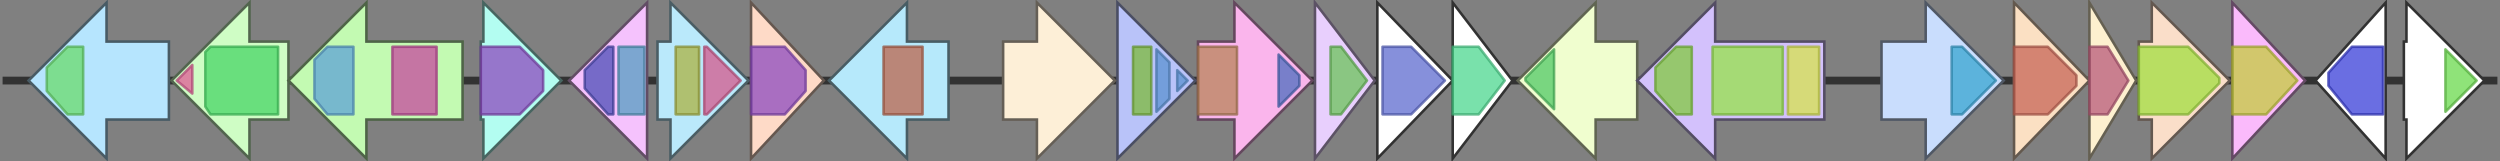 <svg version="1.1" baseProfile="full" xmlns="http://www.w3.org/2000/svg" width="962" height="62">
	<rect width="100%" height="100%" fill="#808080" stroke="none"/>
	<line x1="1" y1="31" x2="961" y2="31" style="stroke:rgb(50,50,50); stroke-width:3 "/>
	<g>
		<title>spsD</title>
		<polygon class="spsD" points="430,16 430,16 430,1 460,31 430,61 430,46 430,46" fill="rgb(185,195,249)" fill-opacity="1.0" stroke="rgb(74,78,99)" stroke-width="1" />
		<g>
			<title>PF02563</title>
			<rect class="PF02563" x="436" y="18" stroke-linejoin="round" width="7" height="26" fill="rgb(125,185,59)" stroke="rgb(100,148,47)" stroke-width="1" opacity="0.75" />
		</g>
		<g>
			<title>PF10531</title>
			<polygon class="PF10531" points="445,19 450,24 450,38 445,43" stroke-linejoin="round" width="5" height="26" fill="rgb(92,145,209)" stroke="rgb(73,116,167)" stroke-width="1" opacity="0.75" />
		</g>
		<g>
			<title>PF10531</title>
			<polygon class="PF10531" points="453,27 457,31 453,35" stroke-linejoin="round" width="5" height="26" fill="rgb(92,145,209)" stroke="rgb(73,116,167)" stroke-width="1" opacity="0.75" />
		</g>
	</g>
	<g>
		<title>spsC</title>
		<polygon class="spsC" points="461,16 475,16 475,1 505,31 475,61 475,46 461,46" fill="rgb(250,181,236)" fill-opacity="1.0" stroke="rgb(100,72,94)" stroke-width="1" />
		<g>
			<title>PF02706</title>
			<rect class="PF02706" x="461" y="18" stroke-linejoin="round" width="15" height="26" fill="rgb(184,132,90)" stroke="rgb(147,105,72)" stroke-width="1" opacity="0.75" />
		</g>
		<g>
			<title>PF13807</title>
			<polygon class="PF13807" points="492,21 500,29 500,33 492,41" stroke-linejoin="round" width="8" height="26" fill="rgb(77,110,190)" stroke="rgb(61,87,152)" stroke-width="1" opacity="0.75" />
		</g>
	</g>
	<g>
		<title>spsE</title>
		<polygon class="spsE" points="506,16 506,16 506,1 529,31 506,61 506,46 506,46" fill="rgb(232,207,253)" fill-opacity="1.0" stroke="rgb(92,82,101)" stroke-width="1" />
		<g>
			<title>PF10609</title>
			<polygon class="PF10609" points="512,18 516,18 526,31 516,44 512,44" stroke-linejoin="round" width="17" height="26" fill="rgb(107,194,90)" stroke="rgb(85,155,72)" stroke-width="1" opacity="0.75" />
		</g>
	</g>
	<g>
		<polygon class="NoName" points="530,16 530,16 530,1 559,31 530,61 530,46 530,46" fill="rgb(255,255,255)" fill-opacity="1.0" stroke="rgb(50,50,50)" stroke-width="1" />
		<g>
			<title>PF09721</title>
			<polygon class="PF09721" points="532,18 543,18 556,31 543,44 532,44" stroke-linejoin="round" width="25" height="26" fill="rgb(94,107,207)" stroke="rgb(75,85,165)" stroke-width="1" opacity="0.75" />
		</g>
	</g>
	<g>
		<polygon class="NoName" points="559,16 559,16 559,1 582,31 559,61 559,46 559,46" fill="rgb(255,255,255)" fill-opacity="1.0" stroke="rgb(50,50,50)" stroke-width="1" />
		<g>
			<title>PF11984</title>
			<polygon class="PF11984" points="559,18 569,18 579,31 579,31 569,44 559,44" stroke-linejoin="round" width="20" height="26" fill="rgb(77,215,143)" stroke="rgb(61,172,114)" stroke-width="1" opacity="0.75" />
		</g>
	</g>
	<g>
		<title>atrD</title>
		<polygon class="atrD" points="630,16 614,16 614,1 584,31 614,61 614,46 630,46" fill="rgb(240,254,207)" fill-opacity="1.0" stroke="rgb(96,101,82)" stroke-width="1" />
		<g>
			<title>PF13437</title>
			<polygon class="PF13437" points="587,30 598,19 598,42 587,31" stroke-linejoin="round" width="11" height="26" fill="rgb(82,200,102)" stroke="rgb(65,160,81)" stroke-width="1" opacity="0.75" />
		</g>
	</g>
	<g>
		<title>atrB</title>
		<polygon class="atrB" points="702,16 660,16 660,1 630,31 660,61 660,46 702,46" fill="rgb(211,193,252)" fill-opacity="1.0" stroke="rgb(84,77,100)" stroke-width="1" />
		<g>
			<title>PF00005</title>
			<polygon class="PF00005" points="637,26 645,18 651,18 651,44 645,44 637,35" stroke-linejoin="round" width="14" height="26" fill="rgb(129,201,63)" stroke="rgb(103,160,50)" stroke-width="1" opacity="0.75" />
		</g>
		<g>
			<title>PF00664</title>
			<rect class="PF00664" x="659" y="18" stroke-linejoin="round" width="27" height="26" fill="rgb(149,226,73)" stroke="rgb(119,180,58)" stroke-width="1" opacity="0.75" />
		</g>
		<g>
			<title>PF03412</title>
			<rect class="PF03412" x="688" y="18" stroke-linejoin="round" width="12" height="26" fill="rgb(214,226,77)" stroke="rgb(171,180,61)" stroke-width="1" opacity="0.75" />
		</g>
	</g>
	<g>
		<title>spsB</title>
		<polygon class="spsB" points="724,16 741,16 741,1 771,31 741,61 741,46 724,46" fill="rgb(201,221,253)" fill-opacity="1.0" stroke="rgb(80,88,101)" stroke-width="1" />
		<g>
			<title>PF02397</title>
			<polygon class="PF02397" points="751,18 755,18 768,31 755,44 751,44" stroke-linejoin="round" width="18" height="26" fill="rgb(57,165,209)" stroke="rgb(45,131,167)" stroke-width="1" opacity="0.75" />
		</g>
	</g>
	<g>
		<title>rhsA</title>
		<polygon class="rhsA" points="775,16 775,16 775,1 804,31 775,61 775,46 775,46" fill="rgb(251,224,195)" fill-opacity="1.0" stroke="rgb(100,89,78)" stroke-width="1" />
		<g>
			<title>PF00483</title>
			<polygon class="PF00483" points="775,18 788,18 799,29 799,33 788,44 775,44" stroke-linejoin="round" width="24" height="26" fill="rgb(198,101,87)" stroke="rgb(158,80,69)" stroke-width="1" opacity="0.75" />
		</g>
	</g>
	<g>
		<title>rhsC</title>
		<polygon class="rhsC" points="804,16 804,16 804,1 822,31 804,61 804,46 804,46" fill="rgb(253,240,207)" fill-opacity="1.0" stroke="rgb(101,96,82)" stroke-width="1" />
		<g>
			<title>PF00908</title>
			<polygon class="PF00908" points="804,18 811,18 819,31 811,44 804,44" stroke-linejoin="round" width="17" height="26" fill="rgb(184,89,121)" stroke="rgb(147,71,96)" stroke-width="1" opacity="0.75" />
		</g>
	</g>
	<g>
		<title>spsG</title>
		<polygon class="spsG" points="65,16 41,16 41,1 11,31 41,61 41,46 65,46" fill="rgb(182,229,254)" fill-opacity="1.0" stroke="rgb(72,91,101)" stroke-width="1" />
		<g>
			<title>PF04932</title>
			<polygon class="PF04932" points="18,26 26,18 32,18 32,44 26,44 18,35" stroke-linejoin="round" width="14" height="26" fill="rgb(106,219,107)" stroke="rgb(84,175,85)" stroke-width="1" opacity="0.75" />
		</g>
	</g>
	<g>
		<title>rhsB</title>
		<polygon class="rhsB" points="823,16 828,16 828,1 858,31 828,61 828,46 823,46" fill="rgb(250,222,201)" fill-opacity="1.0" stroke="rgb(100,88,80)" stroke-width="1" />
		<g>
			<title>PF16363</title>
			<polygon class="PF16363" points="823,18 842,18 854,30 854,32 842,44 823,44" stroke-linejoin="round" width="31" height="26" fill="rgb(162,221,65)" stroke="rgb(129,176,51)" stroke-width="1" opacity="0.75" />
		</g>
	</g>
	<g>
		<title>rhsD</title>
		<polygon class="rhsD" points="859,16 859,16 859,1 887,31 859,61 859,46 859,46" fill="rgb(250,186,251)" fill-opacity="1.0" stroke="rgb(100,74,100)" stroke-width="1" />
		<g>
			<title>PF04321</title>
			<polygon class="PF04321" points="859,18 872,18 884,31 872,44 859,44" stroke-linejoin="round" width="28" height="26" fill="rgb(196,203,60)" stroke="rgb(156,162,47)" stroke-width="1" opacity="0.75" />
		</g>
	</g>
	<g>
		<polygon class="NoName" points="918,16 918,16 918,1 891,31 918,61 918,46 918,46" fill="rgb(255,255,255)" fill-opacity="1.0" stroke="rgb(50,50,50)" stroke-width="1" />
		<g>
			<title>PF11316</title>
			<polygon class="PF11316" points="896,28 905,18 917,18 917,44 905,44 896,33" stroke-linejoin="round" width="21" height="26" fill="rgb(57,62,216)" stroke="rgb(45,49,172)" stroke-width="1" opacity="0.75" />
		</g>
	</g>
	<g>
		<polygon class="NoName" points="925,16 926,16 926,1 956,31 926,61 926,46 925,46" fill="rgb(255,255,255)" fill-opacity="1.0" stroke="rgb(50,50,50)" stroke-width="1" />
		<g>
			<title>PF00892</title>
			<polygon class="PF00892" points="941,19 953,31 941,43" stroke-linejoin="round" width="13" height="26" fill="rgb(105,217,77)" stroke="rgb(84,173,61)" stroke-width="1" opacity="0.75" />
		</g>
	</g>
	<g>
		<title>spsS</title>
		<polygon class="spsS" points="111,16 96,16 96,1 66,31 96,61 96,46 111,46" fill="rgb(207,253,197)" fill-opacity="1.0" stroke="rgb(82,101,78)" stroke-width="1" />
		<g>
			<title>PF14667</title>
			<polygon class="PF14667" points="68,31 74,25 74,36" stroke-linejoin="round" width="8" height="26" fill="rgb(222,92,150)" stroke="rgb(177,73,120)" stroke-width="1" opacity="0.75" />
		</g>
		<g>
			<title>PF01943</title>
			<polygon class="PF01943" points="79,20 81,18 107,18 107,44 81,44 79,41" stroke-linejoin="round" width="28" height="26" fill="rgb(71,213,101)" stroke="rgb(56,170,80)" stroke-width="1" opacity="0.75" />
		</g>
	</g>
	<g>
		<title>spsR</title>
		<polygon class="spsR" points="178,16 141,16 141,1 111,31 141,61 141,46 178,46" fill="rgb(195,250,178)" fill-opacity="1.0" stroke="rgb(78,100,71)" stroke-width="1" />
		<g>
			<title>PF13385</title>
			<polygon class="PF13385" points="121,23 126,18 136,18 136,44 126,44 121,38" stroke-linejoin="round" width="15" height="26" fill="rgb(93,162,213)" stroke="rgb(74,129,170)" stroke-width="1" opacity="0.75" />
		</g>
		<g>
			<title>PF13229</title>
			<rect class="PF13229" x="151" y="18" stroke-linejoin="round" width="17" height="26" fill="rgb(197,72,157)" stroke="rgb(157,57,125)" stroke-width="1" opacity="0.75" />
		</g>
	</g>
	<g>
		<title>spsQ</title>
		<polygon class="spsQ" points="185,16 186,16 186,1 216,31 186,61 186,46 185,46" fill="rgb(179,253,241)" fill-opacity="1.0" stroke="rgb(71,101,96)" stroke-width="1" />
		<g>
			<title>PF13641</title>
			<polygon class="PF13641" points="185,18 200,18 209,27 209,35 200,44 185,44" stroke-linejoin="round" width="24" height="26" fill="rgb(140,74,190)" stroke="rgb(111,59,152)" stroke-width="1" opacity="0.75" />
		</g>
	</g>
	<g>
		<title>spsI</title>
		<polygon class="spsI" points="249,16 249,16 249,1 219,31 249,61 249,46 249,46" fill="rgb(245,194,253)" fill-opacity="1.0" stroke="rgb(98,77,101)" stroke-width="1" />
		<g>
			<title>PF13145</title>
			<polygon class="PF13145" points="225,27 234,18 236,18 236,44 234,44 225,34" stroke-linejoin="round" width="11" height="26" fill="rgb(77,77,182)" stroke="rgb(61,61,145)" stroke-width="1" opacity="0.75" />
		</g>
		<g>
			<title>PF13624</title>
			<rect class="PF13624" x="238" y="18" stroke-linejoin="round" width="10" height="26" fill="rgb(84,156,193)" stroke="rgb(67,124,154)" stroke-width="1" opacity="0.75" />
		</g>
	</g>
	<g>
		<title>spsK</title>
		<polygon class="spsK" points="253,16 258,16 258,1 288,31 258,61 258,46 253,46" fill="rgb(186,233,251)" fill-opacity="1.0" stroke="rgb(74,93,100)" stroke-width="1" />
		<g>
			<title>PF08660</title>
			<rect class="PF08660" x="260" y="18" stroke-linejoin="round" width="9" height="26" fill="rgb(171,179,66)" stroke="rgb(136,143,52)" stroke-width="1" opacity="0.75" />
		</g>
		<g>
			<title>PF04101</title>
			<polygon class="PF04101" points="271,18 272,18 285,31 272,44 271,44" stroke-linejoin="round" width="15" height="26" fill="rgb(211,90,140)" stroke="rgb(168,72,112)" stroke-width="1" opacity="0.75" />
		</g>
	</g>
	<g>
		<title>spsL</title>
		<polygon class="spsL" points="289,16 289,16 289,1 317,31 289,61 289,46 289,46" fill="rgb(254,218,199)" fill-opacity="1.0" stroke="rgb(101,87,79)" stroke-width="1" />
		<g>
			<title>PF13641</title>
			<polygon class="PF13641" points="289,18 302,18 310,27 310,35 302,44 289,44" stroke-linejoin="round" width="21" height="26" fill="rgb(140,74,190)" stroke="rgb(111,59,152)" stroke-width="1" opacity="0.75" />
		</g>
	</g>
	<g>
		<title>spsJ</title>
		<polygon class="spsJ" points="365,16 349,16 349,1 319,31 349,61 349,46 365,46" fill="rgb(182,233,251)" fill-opacity="1.0" stroke="rgb(72,93,100)" stroke-width="1" />
		<g>
			<title>PF13191</title>
			<rect class="PF13191" x="340" y="18" stroke-linejoin="round" width="15" height="26" fill="rgb(186,102,77)" stroke="rgb(148,81,61)" stroke-width="1" opacity="0.75" />
		</g>
	</g>
	<g>
		<title>spsF</title>
		<polygon class="spsF" points="386,16 399,16 399,1 429,31 399,61 399,46 386,46" fill="rgb(253,239,215)" fill-opacity="1.0" stroke="rgb(101,95,86)" stroke-width="1" />
	</g>
</svg>
